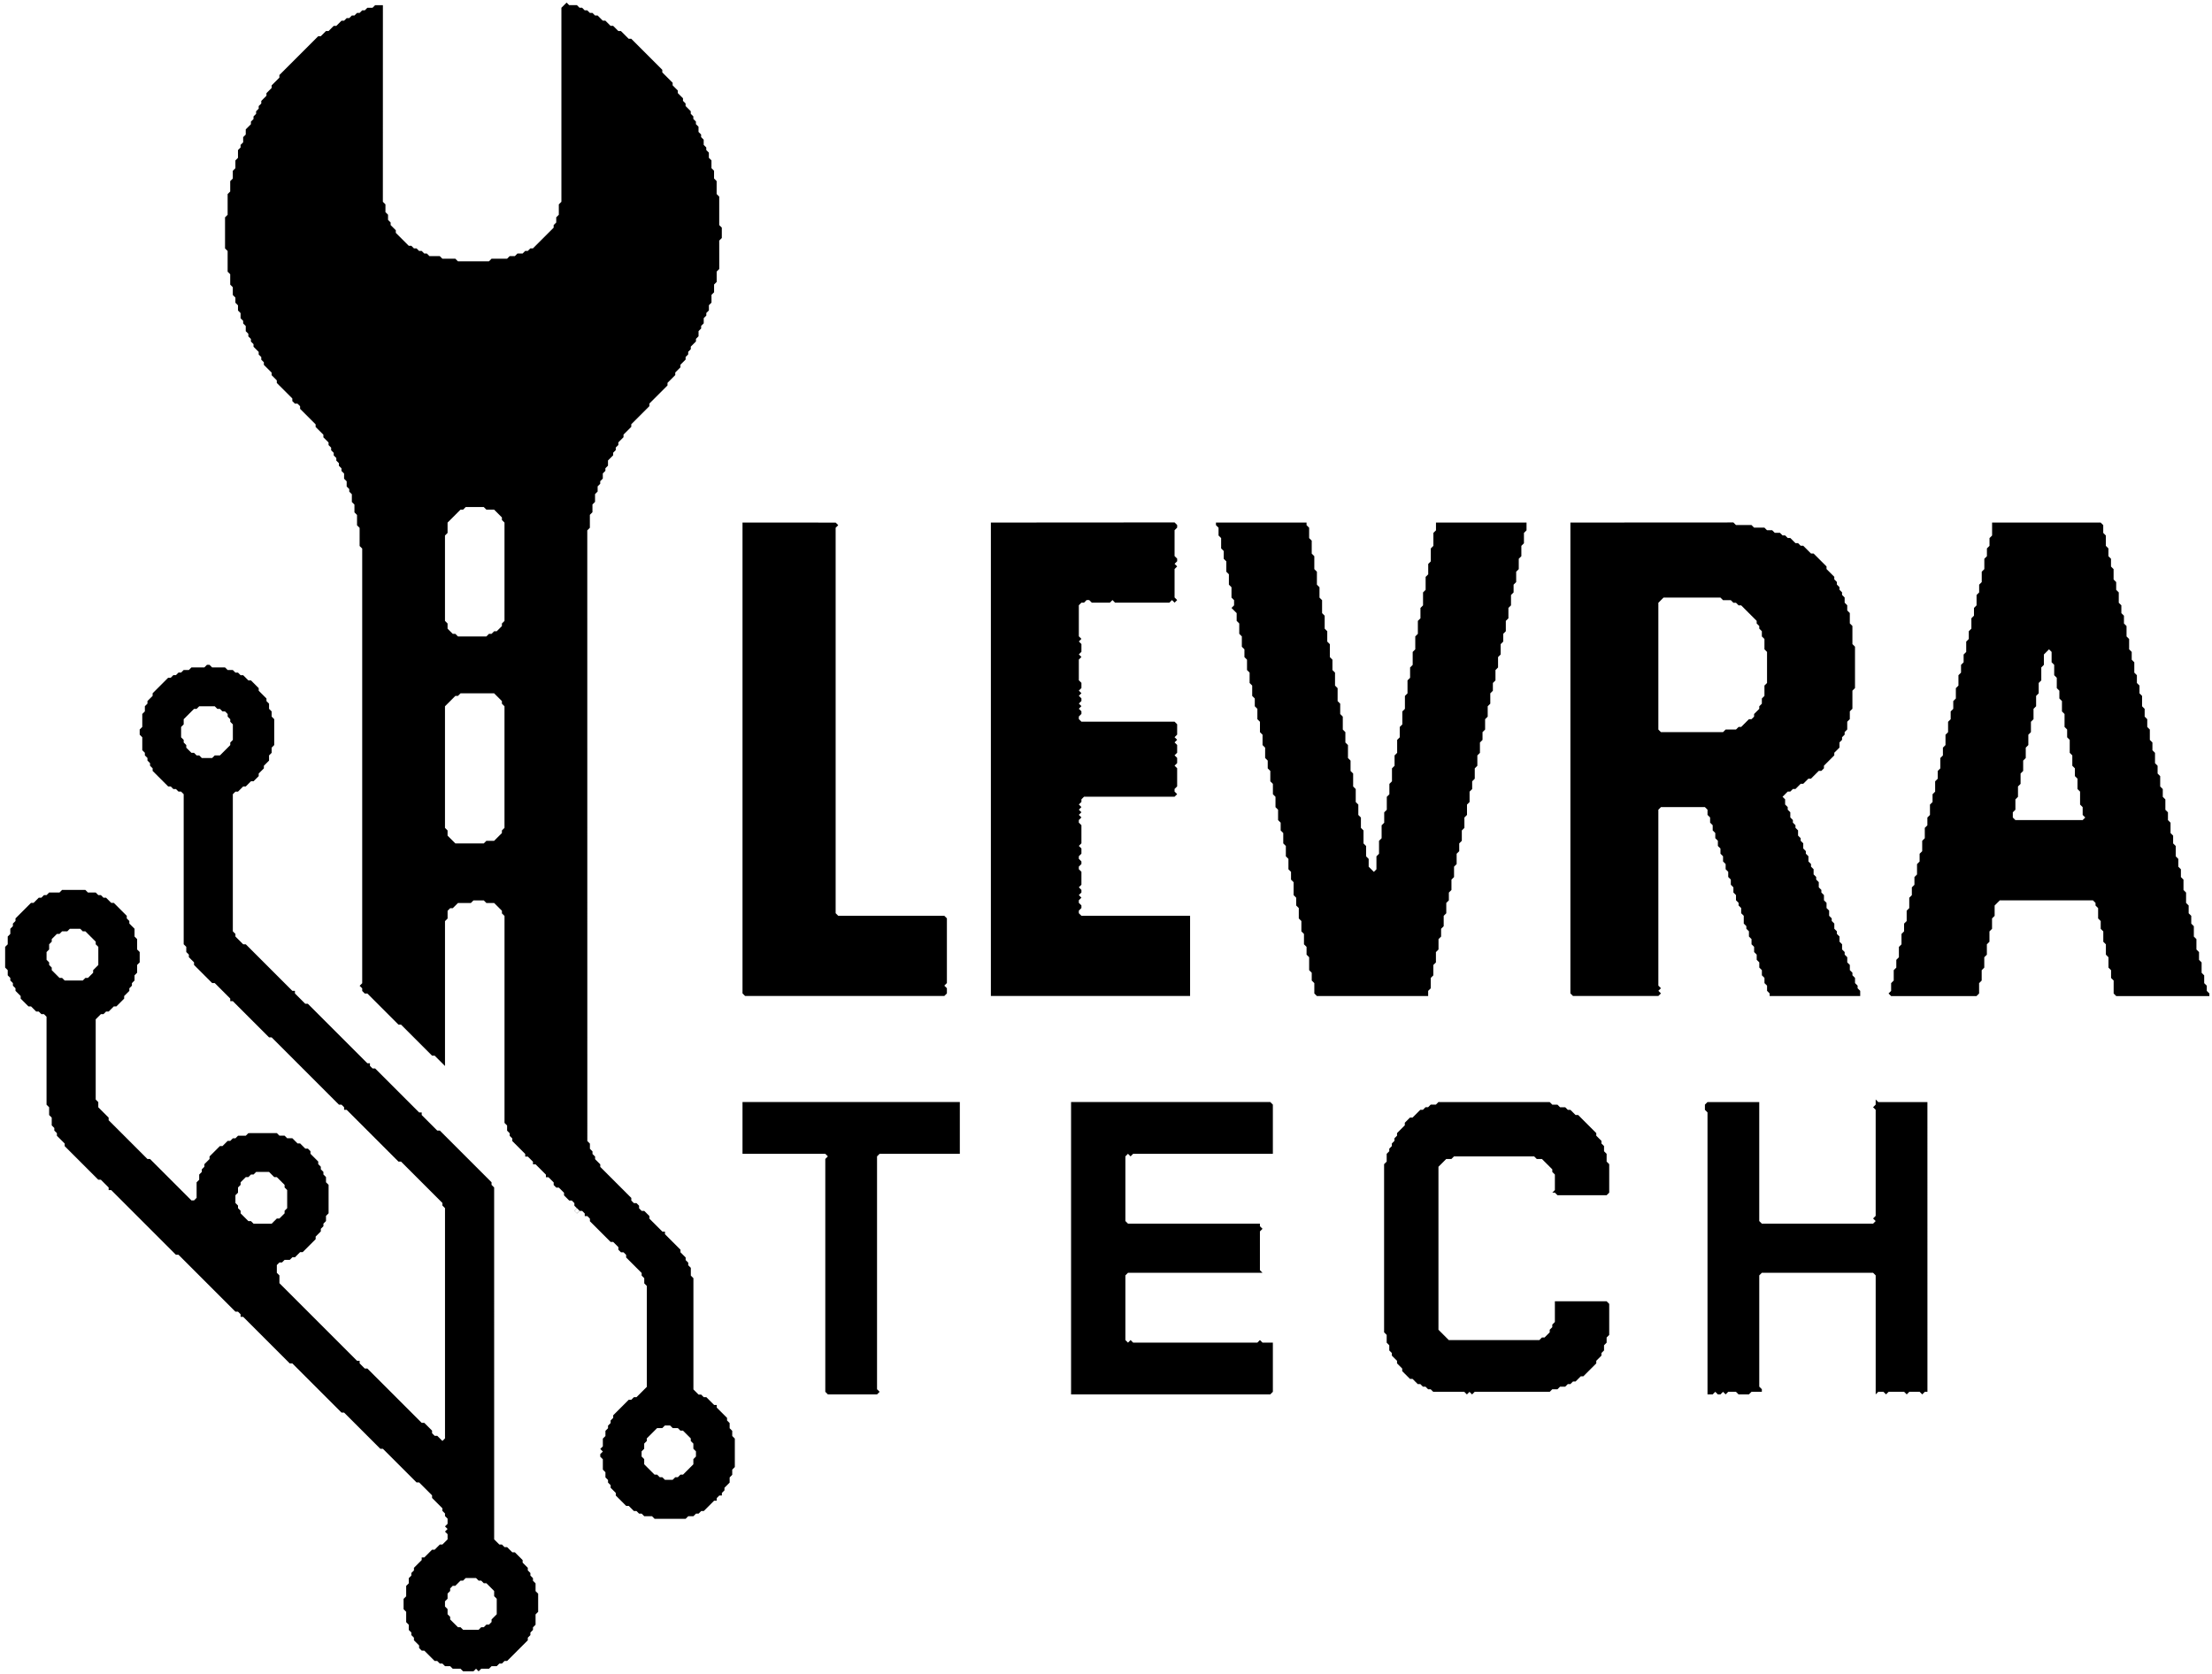 <svg xmlns="http://www.w3.org/2000/svg" version="1.2" viewBox="0 0 855 647">
  <path d="M187 647h1zm4-1zm-34-13zm27-5zm-7-2zm33-5zm0-2zm-35-2zm4-4zm53-43zm53-1zm-54-1zm55-1zm-56-5zm56-4zm-55-1zm30-3zm-6 0zm-23-1v1zm238-12zm-16 0zm-31 0zm-2 0zm-3 0zm-3 0zm-76 0zm217-1zm49-2zm-55 0 1 1zm57-1zm-290-1v1zm-47 0zm0-9v2zm0-4v1zm0-4v1zm323-3zm-22 0zm-4 0h1zm-4 0h2zm-126 0zm-167 0zm326-1zm-63-2v1zm25-1zm-121-1v3zm-167 0zm329-1zm-329-2v1zm288-1v1zm41-1zm-41-1zm41-1zm-329 0v2zm288-1zm61-2zm-9 0h7zm-3 0h1zm-4 0h1zm-333 0zm167-1zm0-2zm121-2v3zm-311-1zm22-4zm-159-1zm448-2zm0-3zm-68-1zm68-4v1zm-431-6zm620-1zm-258 0zm127-9h4zm-2 0zm-10 0h8zm-495-1zm638-3v2zm-618 0zm429-1zm41-2zm-503 0-1 1zm32-2zm309-2zm187-2zm-91 0v1zm-96-2zm-120 0zm217-2zm-411-1zm106-9v1zm-132-1Zm-79-2zm586-8zm-48 0-1 1h-2l-1 1h-1l-1 1h-1l-3 3h-1l-2 2v1l-3 3v1l-1 1v1l-1 1v1l-1 1v1l-1 1v3l-1 1v65l1 1v3l1 1v2l1 1v1l2 2v1l2 2v1l-1 1 1-1 3 3h1l2 2h1l1 1h1l1 1h1l1 1h12l1 1 1-1 1 1 1-1h29l1-1h2l1-1h2l1-1h1l1-1h1l2-2h1l5-5v-1l2-2v-1l1-1v-2l1-1v-2l1-1v-12l-1-1h-20v8l-1 1v1l-1 1v1l-2 2h-1l-1 1h-35l-2-2 1-1-1 1-2-2v-63l3-3h2l1-1h31l1 1h2l2 2-1 1 1 1 1-1 1 1v1l1 1v6l-1 1-1-1 1 1h1l1 1h19l1-1v-11l-1-1v-3l-1-1v-2l-1-1v-1l-2-2v-1l-7-7h-1l-2-2h-1l-1-1h-2l-1-1h-2l-1-1zm41 25 1-1 1 1-1 1zm-183-25v113h77l1-1v-19h-4l-1-1-1 1h-48l-1-1-1 1-1-1v-25l1-1h52l-1-1v-15l1-1-1-1v-1h-51l-1-1v-25l1-1 1 1 1-1h54v-19l-1-1zm-41 0zm-86 0v20h32l1 1-1 1v90l1 1h19l1-1-1-1v-90l1-1h31v-20zm438-1v2l-1 1 1 1v41l-1 1 1 1-1 1h-43l-1-1v-46h-20l-1 1v2l1 1v109h2l1-1 1 1h1l1-1 1 1 1-1h3l1 1h4l1-1h4v-1l-1-1v-43l1-1h43l1 1v46l1-1h2l1 1 1-1h6l1 1 1-1h4l1 1 1-1h1V426h-19zm-126-1h1zm-40 0zm-330 0zm-213-1v1zm213-6zm0-13zm0-2zm-189-8-1 1zm-24 0zm836-7h1zm-3 0zm-19 0h1zm-10 0zm-56 0zm-3 0zm-3 0zm-9 0h7zm-7 0zm-2 0zm-3 0zm-2 0zm-3 0h1zm-18 0h2zm-5 0zm-17 0zm-7 0h5zm-47 0zm-2 0zm-5 0h3zm-7 0h2zm-7 0h2zm-6 0h1zm-3 0h1zm-60 0h1zm-4 0h1zm-4 0h2zm-4 0h2zm-9 0zm-2 0zm-2 0zm-2 0zm-3 0zm-6 0h2zm-53 0zm-3 0h1zm-7 0h1zm-6 0zm-6 0zm-4 0h1zm-6 0zm-19 0zm-9 0zm-15 0zm-20 0h1zm-4 0zm-9 0h1zm-3 0zm-2 0zm-3 0zm-5 0zm-27 0h1zm-14 0zm-9 0zm-59-1v2zm586-3zm40-1zm-88 0zm-482 0zm529-3zm-309 0zm174-2zm-174 0zm-478 0zm477-3zm-449 0zm798-1zm-175 0zm-73-1zm-48-1zm-272-2ZM0 369v3zm770-1zm-212-1zm-502 0zm-56 0zm714-1zm-429 0zm526-2zm-789 0zm583-1v1zm-103 0zm-217 0zm486-1zm-716 0zm550-1zm-46 0zm-274-1zm426-2zm-210 0zm233-1zm-505 0zM3 357Zm557-1zm249-2zm-524 0v1zm450-1zm-64 0zm38-1zm-366 0zm-15 0zm-3 0h1zm523-1zm-668 0zm319-1zm348-3zm-178 0zm-171-2zm0-2zm-478 0zm826-1zm-818 0h3zm-2 0zm579-1zm133-2zm-133 0zm240-2zm-616-3zm336-1zm-69 0zm109-2zm0-2zm-75-2zm-301-2zm613-1zm-660 0h4zm-2 0zm-3 0zm-2-2zm353-4zm215-2zm97-1zm-53 0h5zm-7 0zm-175 0zm-113 0zm162-1zm-2 0zm-6 0zm-2 0zm-319 0zm456-2zm-254-1v1zm312-1zm-348 0v1zm43-1v1zm-442-1Zm-23 0zm536-1zm-511 0zm688-1v1zm-292 0zm-33 0v1zm78-1zm-9 0v1zm9-2zm248-1zm-258-2v1zm80-1zm142-1zm-211 0zm248-2v1zm-260 0zm-67-1zm378-2zm-230-1zm-118-1v1zm87-1zm175-1zm-226 0v1zm-470 0zm781-1zm-48 0zm-678 0zm378-2zm119-1zm-30 0v1zm175-1zm-228 0zm-414 0v1zm725-1zm-36 0zm-192 0zm-376 0v1zm-177-1Zm735-1zm-248 0zm-451 0v1zm663-1zm-83 0zm-92 0zm-92-1zm304-3v1zm-36 0zm-332 0zm120-1v2zm-433 0v1zm-25 0zm-3 0h1zm441-2zm-37 0zm-254 0zm376-1zm225-1zm-41 0zm-248 0zm-356-1zm-4 0h2zm499-2zm-75 0zm-376-1zm561-1zm-211 0zm250-1zm-36 0zm-74 0zm-114 0zm150-2zm-237 0zm310-2zm-599 0zm376-1zm187-1v1zm-73-1v3zm-651 0zm449-1zm-288 0v2zm-139 0zm-10 0-1 1h-5l-1 1h-2l-1 1h-1l-1 1h-1l-1 1h-1l-6 6v1l-2 2v1l-1 1v2l-1 1v5l-1 1v2l1 1v5l1 1v1l1 1v1l1 1v1l1 1v1l6 6h1l1 1h1l1 1h1l1 1v58l1 1v2l1 1v1l2 2v1l7 7h1l6 6v1h1l14 14h1l26 26h1l1 1v1h1l20 20h1l16 16v1l1 1v89l-1 1-2-2h-1l-1-1v-1l-3-3h-1l-21-21h-1l-2-2v-1h-1l-30-30v-3l-1-1v-3l1-1h1l1-1h2l1-1h1l2-2h1l5-5v-1l2-2v-1l1-1v-1l1-1v-2l1-1v-11l-1-1v-2l-1-1v-1l-1-1v-1l-1-1v-1l-3-3v-1l-1-1h-1l-2-2h-1l-2-2h-2l-1-1h-2l-1-1H96l-1 1h-3l-1 1h-1l-1 1h-1l-2 2h-1l-4 4v1l-2 2v1l-1 1v1l-1 1v2l-1 1v6l-1 1h-1l-16-16h-1l-15-15v-1l-4-4v-2l-1-1v-31l2-2h1l1-1h1l2-2h1l3-3v-1l2-2v-1l1-1v-1l1-1v-2l1-1v-3l1-1v-4l-1-1v-4l-1-1v-3l-2-2v-1l-1-1v-1l-5-5h-1l-2-2h-1l-1-1h-1l-1-1h-3l-1-1h-9l-1 1h-4l-1 1h-1l-1 1h-1l-2 2h-1l-6 6v1l-1 1v1l-1 1v2l-1 1v3l-1 1v8l1 1v2l1 1v1l1 1v1l1 1v1l2 2v1l-1 1 1-1 3 3h1l2 2h1l1 1h1l1 1v34l1 1v3l1 1v3l1 1v1l1 1v1l3 3v1l3 3-1 1 1-1 10 10h1l3 3v1h1l25 25h1l22 22h1l1 1v1h1l18 18h1l19 19h1l14 14h1l13 13h1l5 5v1l4 4v1l1 1v1l1 1v2l-1 1 1 1-1 1 1 1v2l-2 2h-1l-2 2h-1l-3 3h-1v1l-3 3v1l-1 1v1l-1 1v2l-1 1v4l-1 1v4l1 1v4l1 1v2l1 1v1l1 1v1l2 2v1l1 1h1l4 4h1l1 1h1l1 1h2l1 1h3l1 1h4l1-1 1 1 1-1h3l1-1h2l1-1h1l1-1h1l8-8v-1l1-1v-1l1-1v-1l1-1v-4l1-1v-7l-1-1v-3l1-1v-1 1l-1 1-1-1v-1l-1-1v-1l-1-1v-1l-2-2v-1l-3-3h-1l-2-2h-1l-1-1h-1l-2-2V459l-1-1v-1l-20-20h-1l-6-6v-1h-1l-17-17h-1l-1-1v-1h-1l-23-23h-1l-4-4v-1h-1l-12-12 1-1-1 1-6-6h-1l-3-3v-1l-1-1v-53l1-1h1l2-2h1l2-2h1l2-2v-1l2-2v-1l2-2v-2l1-1v-2l1-1v-10l-1-1v-2l-1-1v-2l-1-1v-1l-3-3v-1l-3-3h-1l-2-2h-1l-1-1h-1l-1-1h-2l-1-1h-5l-1-1zm99 354 1-1h4l1 1h1l1 1-1 1 1 1-1-1 1-1h1l3 3v2l1 1v6l-2 2v1l-1 1h-1l-1 1h-1l-1 1h-6l-1-1h-1l-3-3v-1l-1-1v-2l-1-1v-2l1-1v-2l1-1v-1l1-1h1l2-2zM98 454l1-1h5l2 2h1l3 3v1l1 1v7l-1 1v1l-2 2h-1l-2 2h-7l-1-1h-1l-3-3v-1l-1-1v-1l-1-1v-3l1-1v-2l1-1v-1l2-2h1l1-1zm-72-94 1-1h4l1 1h1l4 4v1l1 1v7l-2 2v1l-2 2h-1l-1 1h-7l-1-1h-1l-3-3v-1l-1-1v-1l-1-1v-3l1-1v-2l1-1v-1l2-2h1l1-1zm50-86 1-1h6l1 1h1l1 1-1 1 1-1h1l1 1v1l1 1v1l1 1v6l-1 1v1l-4 4h-2l-1 1h-4l-1-1h-1l-1-1h-1l-2-2v-1l-1-1v-1l-1-1v-4l1-1v-2l4-4zm643-18zm-175-2zm175-1v1zm107-1zm-244-1v1zm98-1zm78-1v1zm-473-2v1zm230-3v2zm-336 0h8zm645-1v1zm-106 0v1zm-134-1zm21-1zm-376 0v1zm531-1zm63-2zm-238-1zm86-1zm-124-1zm-222 0zm497-1zm-309 0zm-228-7zm427-2zm-163-1zm56-1zm214-2zm-214-2zm-320 0zm186-3zm80-2zm266-2zm-212-1zm-135 0zm-241 0v1zm323-3zm-227 0zm491-1v1zm-211-1zm-97 0v1zm-333 0zm430-3zm165-1v5l-1 1v3l-1 1v3l-1 1v4l-1 1v4l-1 1v3l-1 1v4l-1 1v3l-1 1v4l-1 1v3l-1 1v4l-1 1v3l-1 1v3l-1 1v4l-1 1v4l-1 1v3l-1 1v3l-1 1v4l-1 1v4l-1 1v3l-1 1v4l-1 1v3l-1 1v4l-1 1v3l-1 1v4l-1 1v3l-1 1v4l-1 1v4l-1 1v3l-1 1v4l-1 1v3l-1 1v3l-1 1v4l-1 1v4l-1 1v3l-1 1v4l-1 1v4l-1 1v3l-1 1v4l-1 1v3l-1 1 1 1h33l1-1v-4l1-1v-4l1-1v-4l1-1v-4l1-1v-4l1-1v-4l1-1v-4l2-2h36l1 1v1l1 1v4l1 1v3l1 1v4l1 1v4l1 1v4l1 1v3l1 1v5l1 1h36v-1l-1-1v-2l-1-1v-3l-1-1v-4l-1-1v-3l-1-1v-4l-1-1v-4l-1-1v-3l-1-1v-3l-1-1v-4l-1-1v-4l-1-1v-3l-1-1v-3l-1-1v-4l-1-1v-3l-1-1v-4l-1-1v-3l-1-1v-4l-1-1v-3l-1-1v-4l-1-1v-3l-1-1v-4l-1-1v-3l-1-1v-4l-1-1v-3l-1-1v-3l-1-1v-4l-1-1v-3l-1-1v-3l-1-1v-4l-1-1v-3l-1-1v-4l-1-1v-4l-1-1v-3l-1-1v-3l-1-1v-4l-1-1v-3l-1-1v-4l-1-1v-3l-1-1v-3l-1-1v-4l-1-1v-3l-1-1zm22 49 1 1v4l1 1v4l1 1v4l1 1v3l1 1v4l1 1v5l1 1v3l1 1v5l1 1v4l1 1v3l1 1v4l1 1v5l1 1v3l1 1-1 1h-26l-1-1v-2l1-1v-4l1-1v-4l1-1v-4l1-1v-4l1-1v-4l1-1v-4l1-1v-4l1-1v-4l1-1v-4l1-1v-4l1-1v-5l1-1v-4zm-112-49h1zm-73 0v182l1 1h33l1-1-1-1 1-1-1-1v-68l1-1h17l1 1v2l1 1v2l1 1v2l1 1v2l1 1v2l1 1v2l1 1v2l1 1v2l1 1v2l1 1v2l1 1v2l1 1v2l1 1v1l1 1v2l1 1v3l1 1v1l1 1v2l1 1v2l1 1v2l1 1v2l1 1v2l1 1v2l1 1v2l1 1v2l1 1v1h35v-2l-1-1v-1l-1-1v-2l-1-1v-1l-1-1v-2l-1-1v-2l-1-1v-1l-1-1v-2l-1-1v-2l-1-1v-1l-1-1v-2l-1-1v-1l-1-1v-2l-1-1v-2l-1-1v-2l-1-1v-1l-1-1v-2l-1-1v-1l-1-1v-2l1-1-1 1-1-1v-1l-1-1v-2l-1-1v-1l-1-1v-2l-1-1v-1l-1-1v-2l-1-1v-1l-1-1v-1l-1-1v-2l-1-1v-1l-1-1v-2l1-1-1-1 1-1h1l1-1h1l2-2h1l2-2h1l3-3h1l1-1v-1l4-4v-1l2-2v-2l1-1v-1l1-1v-1l1-1v-3l1-1v-3l1-1v-7l1-1v-16l-1-1v-7l-1-1v-4l-1-1v-2l-1-1v-2l-1-1v-1l-1-1v-1l-1-1v-1l-1-1v-1l-3-3v-1l-5-5h-1l-3-3h-1l-1-1h-1l-2-2h-1l-1-1h-1l-1-1h-2l-1-1h-2l-1-1h-4l-1-1h-6l-1-1zm82 106 1-1 1 1-1 1zm-46-77h22l1 1h3l1 1h1l1 1h1l3 3-1 1h-1 1l1-1 3 3v1l1 1v1l1 1v2l1 1v4l1 1v12l-1 1v4l-1 1v2l-1 1v1l-2 2v1l-1 1h-1l-3 3h-1l-1 1h-4l-1 1h-24l-1-1v-49Zm-173-29v1l1 1v3l1 1v4l1 1v3l1 1v4l1 1v4l1 1v4l1 1v2l-1 1 2 2v3l1 1v4l1 1v4l1 1v3l1 1v4l1 1v4l1 1v4l1 1v3l1 1v4l1 1v4l1 1v4l1 1v4l1 1v3l1 1v4l1 1v4l1 1v4l1 1v4l1 1v3l1 1v4l1 1v4l1 1v4l1 1v3l1 1v5l1 1v3l1 1v4l1 1v4l1 1v4l1 1v3l1 1v5l1 1v3l1 1v4l1 1h43v-2l1-1v-4l1-1v-4l1-1v-4l1-1v-4l1-1v-3l1-1v-4l1-1v-4l1-1v-3l1-1v-4l1-1v-4l1-1v-4l1-1v-3l1-1v-4l1-1v-4l1-1v-4l1-1v-4l1-1v-3l1-1v-4l1-1v-4l1-1v-4l1-1v-3l1-1v-4l1-1v-4l1-1v-4l1-1v-3l1-1v-4l1-1v-4l1-1v-4l1-1v-3l1-1v-4l1-1v-4l1-1v-4l1-1v-3l1-1v-4l1-1v-4l1-1v-4l1-1v-4l1-1v-3h-35v3l-1 1v5l-1 1v5l-1 1v4l-1 1v5l-1 1v5l-1 1v4l-1 1v5l-1 1v5l-1 1v5l-1 1v4l-1 1v5l-1 1v5l-1 1v5l-1 1v4l-1 1v5l-1 1v4l-1 1v5l-1 1v4l-1 1v5l-1 1v4l-1 1v5l-1 1v5l-1 1v5l-1 1-2-2v-3l-1-1v-4l-1-1v-5l-1-1v-4l-1-1v-4l-1-1v-5l-1-1v-5l-1-1v-4l-1-1v-5l-1-1v-4l-1-1v-5l-1-1v-4l-1-1v-5l-1-1v-5l-1-1v-4l-1-1v-5l-1-1v-4l-1-1v-5l-1-1v-5l-1-1v-4l-1-1v-5l-1-1v-5l-1-1v-5l-1-1v-4l-1-1v-1zm-87 0v183h77v-31h-42l-1-1v-1l1-1v-1l-1-1v-1l1-1-1-1 1-1v-1l-1-1 1-1v-5l-1-1v-1l1-1v-1l-1-1v-1l1-1v-2l-1-1 1-1v-7l-1-1v-1l1-1-1-1 1-1-1-1 1-1-1-1 1-1v-1l1-1h35l1-1-1-1v-1l1-1v-7l-1-1 1-1v-2l-1-1 1-1v-3l-1-1 1-1-1-1 1-1v-4l-1-1h-36l-1-1v-1l1-1v-1l-1-1 1-1-1-1 1-1v-1l-1-1 1-1-1-1 1-1v-2l-1-1v-8l1-1-1-1 1-1v-3l-1-1 1-1-1-1v-12l1-1h1l1-1h1l1 1h7l1-1 1 1h21l1-1 1 1 1-1-1-1v-11l1-1-1-1 1-1v-1l-1-1v-10l1-1v-1l-1-1zm-96 0v182l1 1h77l1-1v-2l-1-1 1-1v-25l-1-1h-41l-1-1V204l1-1-1-1zm390-1zm134-1zm-5 0h3zm-2 0zm-5 0h3zm-3 0h1zm-5 0h3zm-11 0h7zm-2 0zm-2 0zm-114 0h5zm-11 0h7zm-15 0h13zm-16 0h14zm-7 0h5zm-3 0zm-2 0zm-33 0h11zm-8 0h5zm-3 0h1zm-5 0h3zm-2 0zm-2 0zm-51 0zm-5 0zm-23 0h20zm-32 0h8zm-7 0h5zm-50 0h48zm-4 0h2zm-61 0zm-4 0h2zm-7 0h4zm-4 0zm-6 0h3zm-9 0h7zm-2 0zm-2 0zm-98-1zm-6-1h1zm47-1v1zm1-3zm8-20zm7-10zM89 116Zm190-8zm1-5zm0-2zm-115-5Zm38-1zM85 95Zm195-15Zm-129-1v1zm128-5ZM87 71Zm191-4zm-4-13zm-3-7zM140 2Z"/>
  <path d="m219 1-2 2v75l-1 1v4l-1 1v2l-1 1v1l-8 8h-1l-1 1h-1l-1 1h-2l-1 1h-2l-1 1h-6l-1 1h-12l-1-1h-5l-1-1h-4l-1-1h-1l-1-1h-1l-1-1h-1l-1-1h-1l-5-5v-1l-2-2v-1l-1-1v-2l-1-1v-3l-1-1V2h-3l-1 1h-2l-1 1h-1l-1 1h-1l-1 1h-1l-1 1h-1l-1 1h-1l-2 2h-1l-2 2h-1l-2 2h-1l-15 15v1l-3 3v1l-2 2v1l-2 2-1-1 1 1v1l-1 1v1l-1 1v1l-1 1v1l-1 1v1l-2 2v2l-1 1v2l-1 1v1l-1 1v3l-1 1v3l-1 1v3l-1 1v4l-1 1v8l-1 1v12l1 1v8l1 1v4l1 1v3l1 1v2l1 1v2l1 1v2l1 1v1l1 1v2l1 1v1l1 1v1l1 1v1l2 2v1l1 1v1l1 1v1l3 3v1l2 2v1l6 6v1l1 1h1l1 1v1l6 6v1l3 3v1l2 2v1l1 1v1l1 1v1l1 1v1l1 1v1l1 1v1l1 1v2l1 1v2l1 1v1l1 1v3l1 1v3l1 1v4l1 1v7l1 1v168l-1 1 1 1v1l1 1h1l12 12h1l5 5-1 1 1-1 7 7h1l4 4v-56l1-1v-3l1-1h1l2-2h5l1-1h4l1 1h3l3 3v1l1 1v80l1 1v2l1 1v1l1 1v1l5 5v1h1l2 2v1h1l4 4v1h1l2 2v1l1 1h1l2 2v1l2 2h1l1 1v1l1 1-1 1 1 1 1-1h1l1 1v1h1l1 1v1l8 8h1l2 2v1l1 1h1l1 1v1l6 6v1l1 1v2l1 1v39l-4 4h-1l-1 1h-1l-6 6v1l-1 1v1l-1 1v1l-1 1v2l-1 1v3l-1 1 1 1-1 1v1l1 1v4l1 1v2l1 1v1l1 1v1l2 2v1l4 4h1l2 2h1l1 1h1l1 1h3l1 1h12l1-1h2l1-1h1l1-1h1l4-4h1v-1l1-1h1v-1l1-1v-1l2-2v-2l1-1v-2l1-1v-11l-1-1v-2l-1-1v-2l-1-1v-1l-4-4v-1h-1l-3-3h-1l-1-1h-1l-2-2v-43l-1-1v-3l-1-1v-1l-1-1v-1l-2-2v-1l-6-6v-1h-1l-5-5v-1l-2-2h-1l-1-1v-1l-1-1h-1l-1-1v-1l-12-12v-1l-2-2v-1l-1-1v-1l-1-1v-2l-1-1V205l1-1v-5l1-1v-3l1-1v-3l1-1v-2l1-1v-1l1-1v-2l1-1v-1l1-1v-2l2-2v-1l1-1v-1l1-1v-1l2-2v-1l3-3v-1l7-7v-1l7-7v-1l3-3v-1l2-2v-1l2-2v-1l1-1v-1l1-1v-1l2-2v-1l1-1v-2l1-1v-1l1-1v-2l1-1v-1l1-1v-2l1-1v-3l1-1v-3l1-1v-4l1-1V93l1-1v-4l-1-1V76l-1-1v-5l-1-1v-3l-1-1v-3l-1-1v-2l-1-1v-1l-1-1v-2l-1-1v-1l-1-1v-2l-1-1v-1l-1-1v-1l-1-1v-1l-2-2v-1l-1-1v-1l-2-2v-1l-2-2v-1l-4-4v-1l-12-12h-1l-3-3h-1l-2-2h-1l-2-2h-1l-2-2h-1l-1-1h-1l-1-1h-1l-1-1h-1l-1-1h-3zm37 551 1-1h2l1 1h2l1 1h1l3 3v1l1 1v2l1 1v2l-1 1v2l-4 4h-1l-1 1h-1l-1 1h-3l-1-1h-1l-1-1h-1l-4-4v-2l-1-1v-2l1-1v-2l1-1v-1l4-4zm-34-84 1-1 1 1-1 1zm-31-145 1-1 1 1-1 1zm-14-54 1-1h13l3 3v1l1 1v47l-1 1v1l-1 1-2-2 1 1-1 1 1 1-1 1h-3l-1 1h-11l-3-3v-2l-1-1v-47l4-4zm2-72 1-1h7l1 1h3l3 3v1l1 1v38l-1 1v1l-2 2h-1l-1-1 1 1-1 1h-1l-1 1h-11l-1-1h-1l-1-1 1-1v-1 1l-1 1-1-1v-2l-1-1v-33l1-1v-4l5-5zM222 0Z"/>
</svg>
